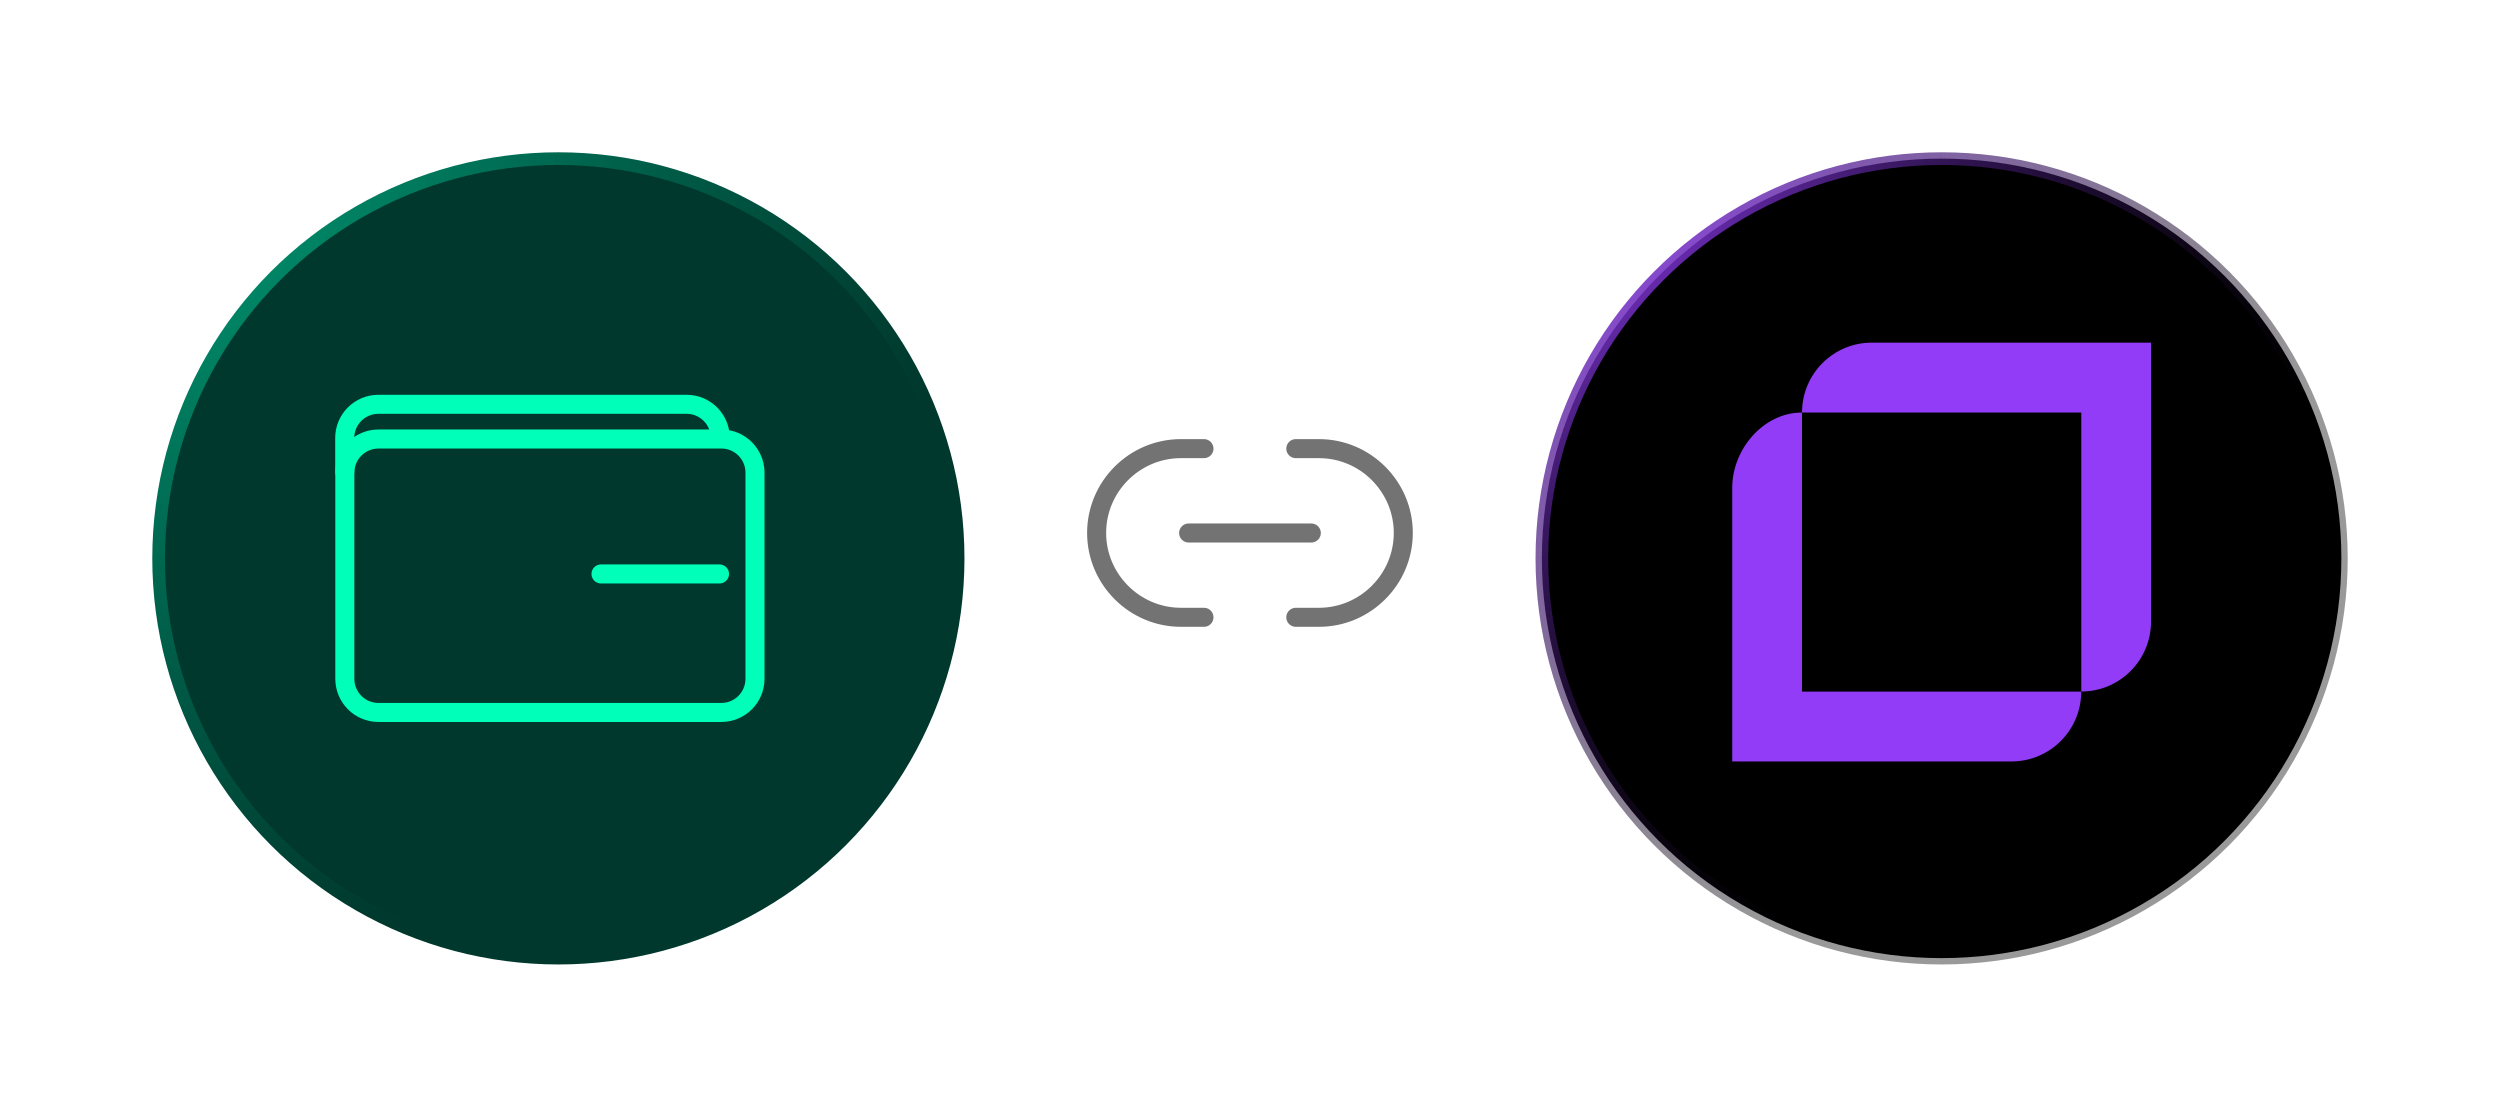 <svg width="197" height="88" viewBox="0 0 197 88" fill="none" xmlns="http://www.w3.org/2000/svg">
<g filter="url(#filter0_d_2265_2231)">
<circle cx="44" cy="42" r="31.5" fill="#00382D" stroke="url(#paint0_radial_2265_2231)"/>
<path d="M56.842 32.594H29.824C28.359 32.594 27.172 33.781 27.172 35.246V51.49C27.172 52.954 28.359 54.142 29.824 54.142H56.842C58.306 54.142 59.493 52.954 59.493 51.49V35.246C59.493 33.781 58.306 32.594 56.842 32.594Z" stroke="#00FFB9" stroke-width="1.5" stroke-miterlimit="10" stroke-linecap="round" stroke-linejoin="round"/>
<path d="M56.697 43.227H47.359" stroke="#00FFB9" stroke-width="1.5" stroke-miterlimit="10" stroke-linecap="round" stroke-linejoin="round"/>
<path d="M56.756 32.511C56.756 31.046 55.568 29.859 54.105 29.859H29.816C28.352 29.859 27.164 31.047 27.164 32.511V35.175" stroke="#00FFB9" stroke-width="1.5" stroke-miterlimit="10" stroke-linecap="round" stroke-linejoin="round"/>
</g>
<path d="M102.109 48.643H103.934C107.583 48.643 110.58 45.659 110.58 41.997C110.58 38.348 107.595 35.352 103.934 35.352H102.109" stroke="#737373" stroke-width="1.5" stroke-linecap="round" stroke-linejoin="round"/>
<path d="M94.872 35.352H93.06C89.399 35.352 86.414 38.336 86.414 41.997C86.414 45.647 89.399 48.643 93.06 48.643H94.872" stroke="#737373" stroke-width="1.5" stroke-linecap="round" stroke-linejoin="round"/>
<path d="M93.664 42H103.331" stroke="#737373" stroke-width="1.5" stroke-linecap="round" stroke-linejoin="round"/>
<g filter="url(#filter1_d_2265_2231)">
<circle cx="153" cy="42" r="31.5" fill="black" stroke="url(#paint1_radial_2265_2231)"/>
<g clip-path="url(#clip0_2265_2231)">
<path d="M164.004 25H147.496C144.461 25 142 27.465 142 30.505H164.004V52.492C167.039 52.492 169.5 50.027 169.5 46.987V25H164.004Z" fill="#923CF7"/>
<path d="M141.996 30.508C138.961 30.508 136.5 33.396 136.5 36.44V58.003H158.504C161.539 58.003 164 55.538 164 52.498H141.996V30.508Z" fill="#923CF7"/>
</g>
</g>
<defs>
<filter id="filter0_d_2265_2231" x="0" y="0" width="88" height="88" filterUnits="userSpaceOnUse" color-interpolation-filters="sRGB">
<feFlood flood-opacity="0" result="BackgroundImageFix"/>
<feColorMatrix in="SourceAlpha" type="matrix" values="0 0 0 0 0 0 0 0 0 0 0 0 0 0 0 0 0 0 127 0" result="hardAlpha"/>
<feOffset dy="2"/>
<feGaussianBlur stdDeviation="6"/>
<feComposite in2="hardAlpha" operator="out"/>
<feColorMatrix type="matrix" values="0 0 0 0 0 0 0 0 0 0.91 0 0 0 0 0.651 0 0 0 0.2 0"/>
<feBlend mode="normal" in2="BackgroundImageFix" result="effect1_dropShadow_2265_2231"/>
<feBlend mode="normal" in="SourceGraphic" in2="effect1_dropShadow_2265_2231" result="shape"/>
</filter>
<filter id="filter1_d_2265_2231" x="109" y="0" width="88" height="88" filterUnits="userSpaceOnUse" color-interpolation-filters="sRGB">
<feFlood flood-opacity="0" result="BackgroundImageFix"/>
<feColorMatrix in="SourceAlpha" type="matrix" values="0 0 0 0 0 0 0 0 0 0 0 0 0 0 0 0 0 0 127 0" result="hardAlpha"/>
<feOffset dy="2"/>
<feGaussianBlur stdDeviation="6"/>
<feComposite in2="hardAlpha" operator="out"/>
<feColorMatrix type="matrix" values="0 0 0 0 0.573 0 0 0 0 0.235 0 0 0 0 0.969 0 0 0 0.6 0"/>
<feBlend mode="normal" in2="BackgroundImageFix" result="effect1_dropShadow_2265_2231"/>
<feBlend mode="normal" in="SourceGraphic" in2="effect1_dropShadow_2265_2231" result="shape"/>
</filter>
<radialGradient id="paint0_radial_2265_2231" cx="0" cy="0" r="1" gradientUnits="userSpaceOnUse" gradientTransform="translate(12 10) rotate(90) scale(64)">
<stop stop-color="#009873"/>
<stop offset="1" stop-color="#00382D"/>
</radialGradient>
<radialGradient id="paint1_radial_2265_2231" cx="0" cy="0" r="1" gradientUnits="userSpaceOnUse" gradientTransform="translate(121 10) rotate(90) scale(64)">
<stop stop-color="#923CF7"/>
<stop offset="1" stop-opacity="0.4"/>
</radialGradient>
<clipPath id="clip0_2265_2231">
<rect width="33" height="33" fill="white" transform="translate(136.5 25)"/>
</clipPath>
</defs>
</svg>
